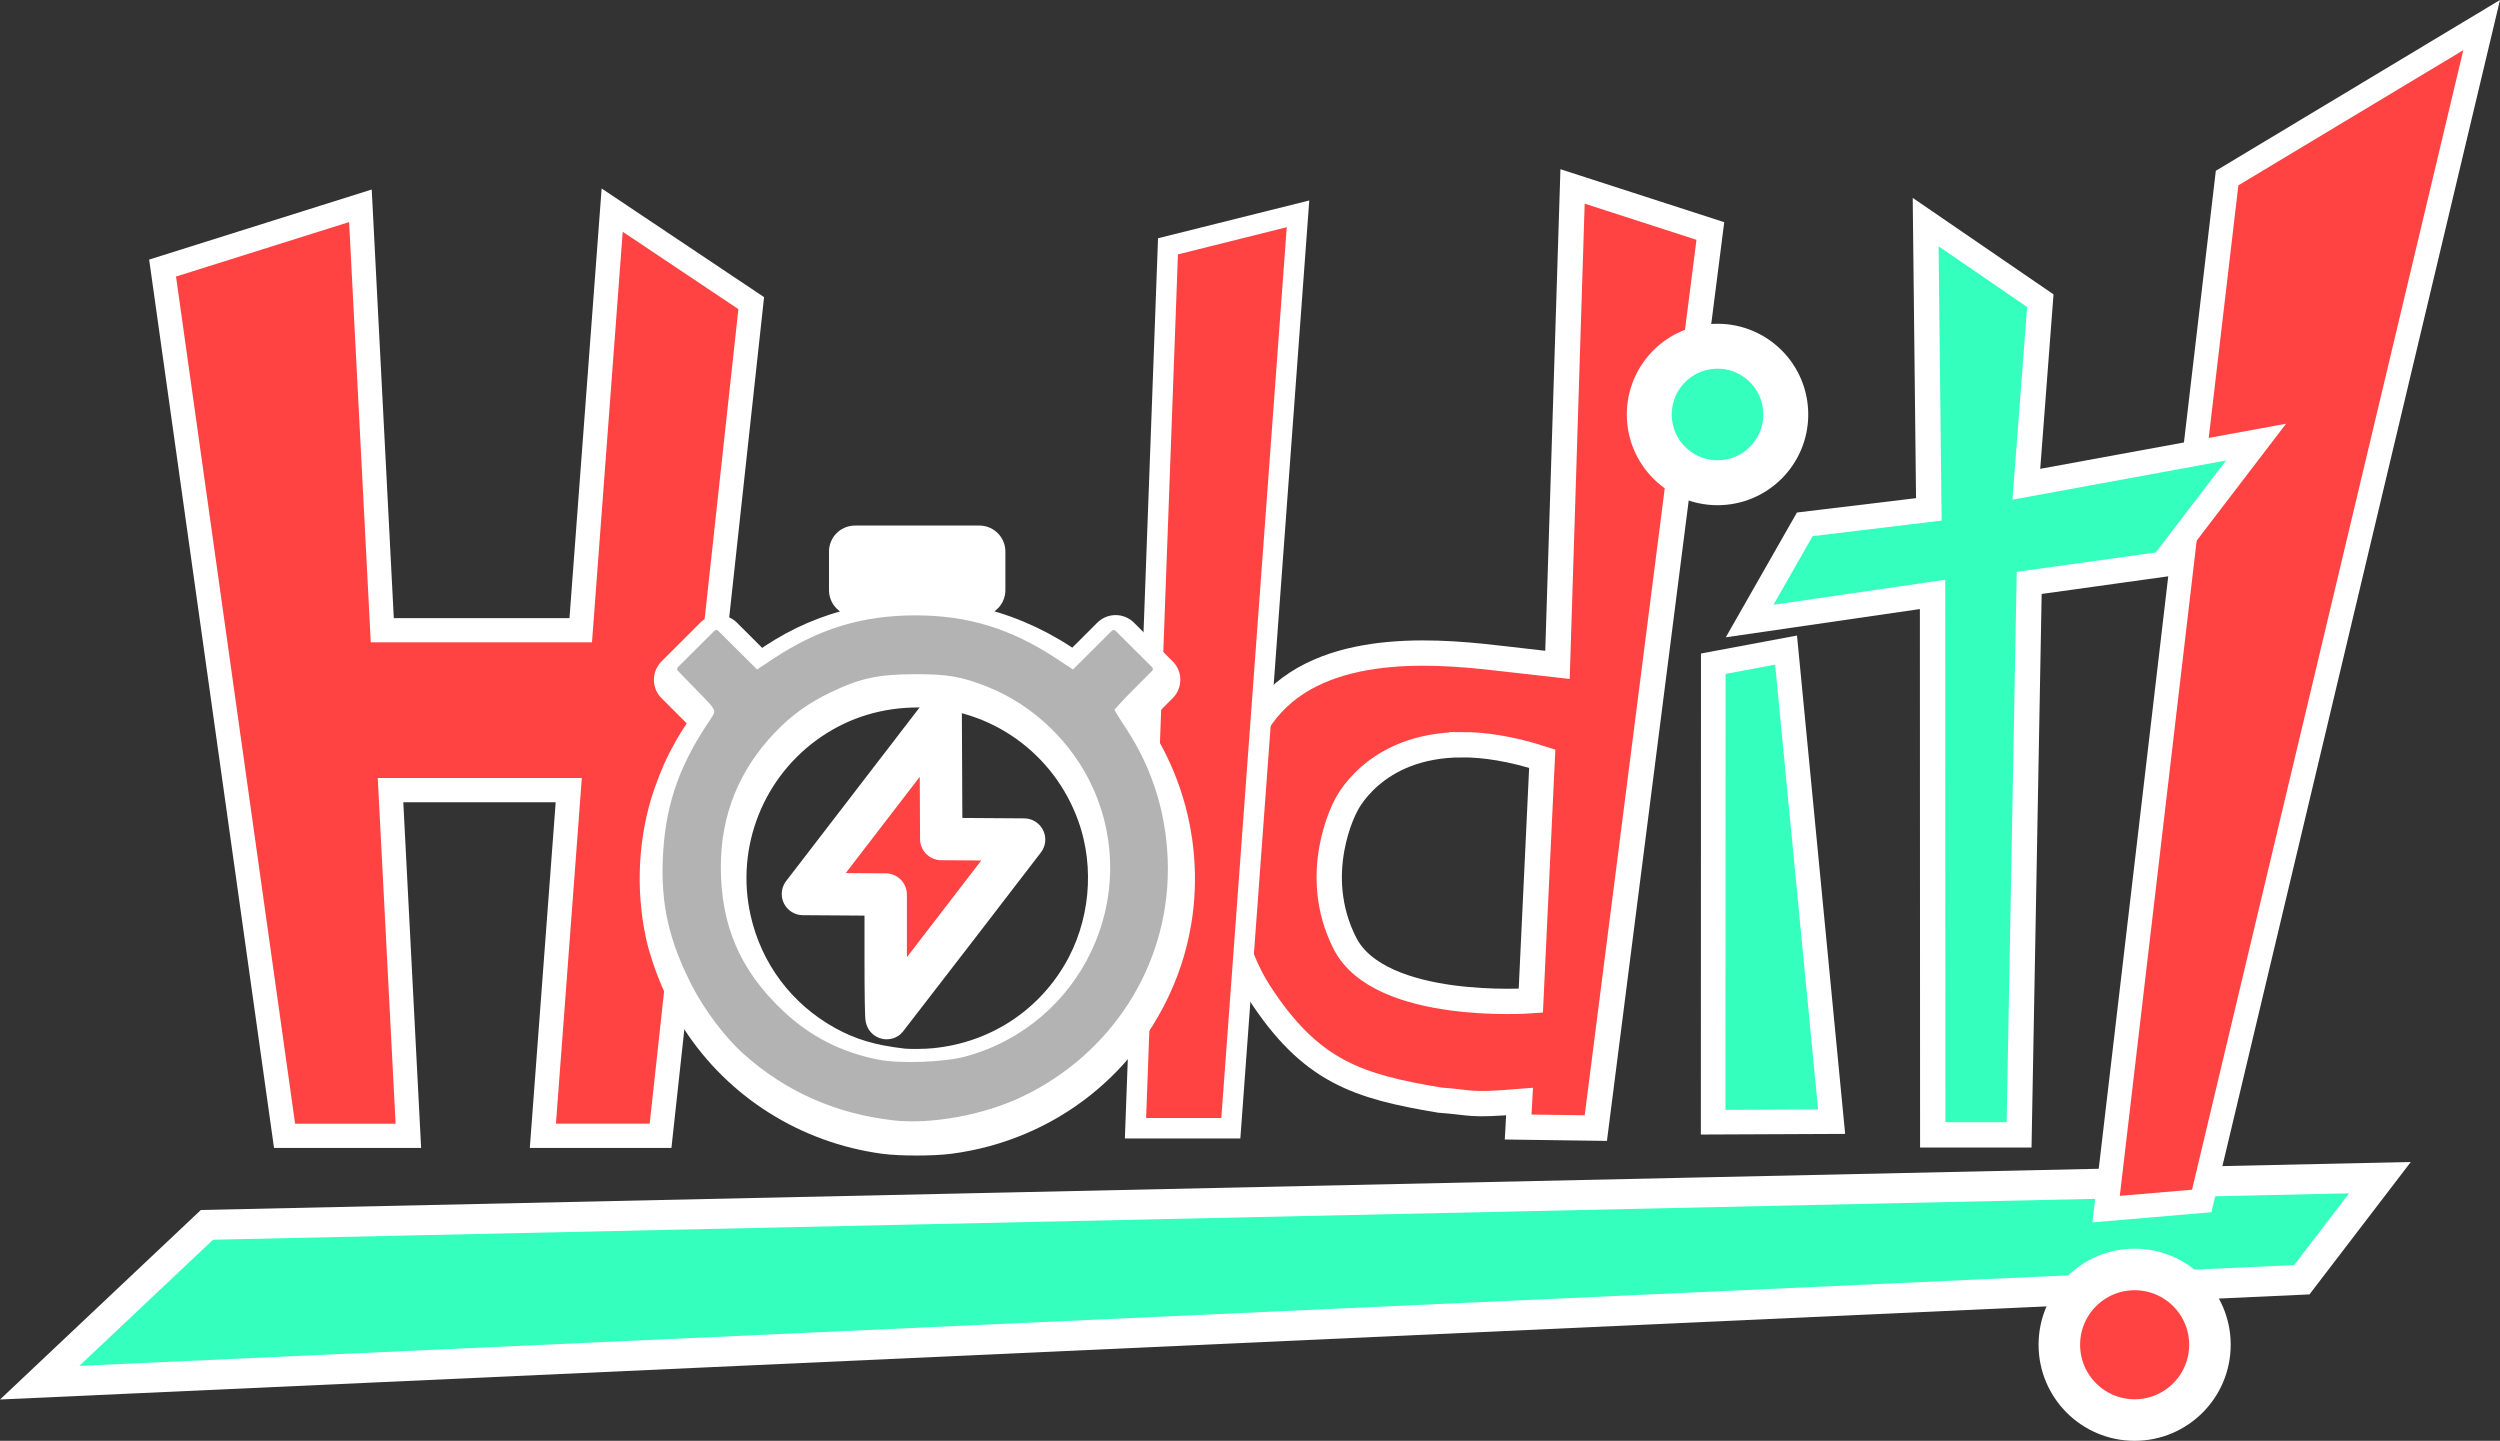 <?xml version="1.0" encoding="UTF-8" standalone="no"?>
<!-- Created with Inkscape (http://www.inkscape.org/) -->

<svg
   width="61.028mm"
   height="35.172mm"
   viewBox="0 0 61.028 35.172"
   version="1.1"
   id="svg5"
   inkscape:version="1.1.1 (3bf5ae0d25, 2021-09-20)"
   sodipodi:docname="holdlogowhite.svg"
   xmlns:inkscape="http://www.inkscape.org/namespaces/inkscape"
   xmlns:sodipodi="http://sodipodi.sourceforge.net/DTD/sodipodi-0.dtd"
   xmlns:xlink="http://www.w3.org/1999/xlink"
   xmlns="http://www.w3.org/2000/svg"
   xmlns:svg="http://www.w3.org/2000/svg">
  <rect x="0" y="0" width="61.028" height="35.172" fill="#333333" stroke="none"/>
  <sodipodi:namedview
     id="namedview7"
     pagecolor="#ffffff"
     bordercolor="#999999"
     borderopacity="1"
     inkscape:pageshadow="0"
     inkscape:pageopacity="0"
     inkscape:pagecheckerboard="0"
     inkscape:document-units="mm"
     showgrid="false"
     inkscape:zoom="2.5270777"
     inkscape:cx="94.971356"
     inkscape:cy="85.474221"
     inkscape:window-width="1951"
     inkscape:window-height="1228"
     inkscape:window-x="2434"
     inkscape:window-y="140"
     inkscape:window-maximized="0"
     inkscape:current-layer="g179600"
     inkscape:object-nodes="false"
     inkscape:snap-object-midpoints="false"
     fit-margin-top="0"
     fit-margin-left="0"
     fit-margin-right="0"
     fit-margin-bottom="0" />
  <defs
     id="defs2">
    <linearGradient
       id="linearGradient16056"
       inkscape:swatch="solid">
      <stop
         style="stop-color:#ff4242;stop-opacity:1;"
         offset="0"
         id="stop16054" />
    </linearGradient>
    <inkscape:path-effect
       effect="bspline"
       id="path-effect1369"
       is_visible="true"
       lpeversion="1"
       weight="33.333"
       steps="2"
       helper_size="0"
       apply_no_weight="true"
       apply_with_weight="true"
       only_selected="false" />
    <inkscape:path-effect
       effect="bspline"
       id="path-effect1365"
       is_visible="true"
       lpeversion="1"
       weight="33.333"
       steps="2"
       helper_size="0"
       apply_no_weight="true"
       apply_with_weight="true"
       only_selected="false" />
    <inkscape:path-effect
       effect="bspline"
       id="path-effect1361"
       is_visible="true"
       lpeversion="1"
       weight="33.333"
       steps="2"
       helper_size="0"
       apply_no_weight="true"
       apply_with_weight="true"
       only_selected="false" />
    <inkscape:path-effect
       effect="spiro"
       id="path-effect3349"
       is_visible="true"
       lpeversion="1" />
    <inkscape:path-effect
       effect="bspline"
       id="path-effect2898"
       is_visible="true"
       lpeversion="1"
       weight="33.333"
       steps="2"
       helper_size="0"
       apply_no_weight="true"
       apply_with_weight="true"
       only_selected="false" />
    <inkscape:path-effect
       effect="bspline"
       id="path-effect2173"
       is_visible="true"
       lpeversion="1"
       weight="33.333"
       steps="2"
       helper_size="0"
       apply_no_weight="true"
       apply_with_weight="true"
       only_selected="false" />
    <inkscape:path-effect
       effect="spiro"
       id="path-effect15808"
       is_visible="true"
       lpeversion="1" />
    <inkscape:path-effect
       effect="spiro"
       id="path-effect14469"
       is_visible="true"
       lpeversion="1" />
    <inkscape:path-effect
       effect="spiro"
       id="path-effect14440"
       is_visible="true"
       lpeversion="1" />
    <inkscape:path-effect
       effect="spiro"
       id="path-effect14411"
       is_visible="true"
       lpeversion="1" />
    <inkscape:path-effect
       effect="spiro"
       id="path-effect14382"
       is_visible="true"
       lpeversion="1" />
    <inkscape:path-effect
       effect="spiro"
       id="path-effect14353"
       is_visible="true"
       lpeversion="1" />
    <inkscape:path-effect
       effect="spiro"
       id="path-effect14324"
       is_visible="true"
       lpeversion="1" />
    <inkscape:path-effect
       effect="spiro"
       id="path-effect14295"
       is_visible="true"
       lpeversion="1" />
    <inkscape:path-effect
       effect="spiro"
       id="path-effect14187"
       is_visible="true"
       lpeversion="1" />
    <inkscape:path-effect
       effect="spiro"
       id="path-effect13830"
       is_visible="true"
       lpeversion="1" />
    <inkscape:path-effect
       effect="bspline"
       id="path-effect11157"
       is_visible="true"
       lpeversion="1"
       weight="33.333"
       steps="2"
       helper_size="0"
       apply_no_weight="true"
       apply_with_weight="true"
       only_selected="false" />
    <inkscape:path-effect
       effect="bspline"
       id="path-effect10189"
       is_visible="true"
       lpeversion="1"
       weight="33.333"
       steps="2"
       helper_size="0"
       apply_no_weight="true"
       apply_with_weight="true"
       only_selected="false" />
    <inkscape:path-effect
       effect="bspline"
       id="path-effect10072"
       is_visible="true"
       lpeversion="1"
       weight="33.333"
       steps="2"
       helper_size="0"
       apply_no_weight="true"
       apply_with_weight="true"
       only_selected="false" />
    <inkscape:path-effect
       effect="bspline"
       id="path-effect9875"
       is_visible="true"
       lpeversion="1"
       weight="33.333"
       steps="2"
       helper_size="0"
       apply_no_weight="true"
       apply_with_weight="true"
       only_selected="false" />
    <clipPath
       clipPathUnits="userSpaceOnUse"
       id="clipPath5420">
      <path
         id="path5422"
         style="fill:#ff0000;fill-opacity:1;fill-rule:nonzero;stroke:none;stroke-width:0.265"
         d="m 56.77,125.49 v 38.076 H 94.514 V 125.49 H 76.06 c 0.002,0.531 0.006,1.11 0,1.497 -0.029,1.856 -0.104,3.712 -0.165,5.568 -0.012,0.375 -0.029,0.749 -0.037,1.124 -0.003,0.119 -0.004,0.239 -0.005,0.358 0.031,0.087 -0.01,0.255 0.008,0.355 0.002,0.008 -0.008,-0.015 -0.008,-0.024 -5.29e-4,-0.11 -5.29e-4,-0.221 0,-0.331 -0.011,-0.032 -0.032,-0.052 -0.069,-0.055 -0.508,-0.038 -1.017,-0.025 -1.525,0.005 0.104,0.187 0.208,0.374 0.307,0.563 1.607,0.146 2.928,0.294 1.278,0.396 -0.344,0.021 -0.688,0.056 -1.032,0.093 0.197,0.409 0.374,0.827 0.562,1.24 0.093,0.253 0.188,0.505 0.279,0.76 0.197,0.554 0.373,1.114 0.565,1.67 -0.314,-0.292 -0.628,-0.583 -0.943,-0.875 -0.856,-0.794 -1.028,-0.48 -0.955,0.232 0.222,0.363 0.443,0.726 0.667,1.088 0.389,0.653 0.791,1.297 1.166,1.958 0.51,0.898 1.002,1.806 1.491,2.715 0.764,1.419 1.065,2.013 1.708,3.49 0.132,0.305 0.256,0.614 0.364,0.928 0.08,0.234 0.138,0.474 0.204,0.713 0.645,0.451 0.546,0.627 0.081,0.672 0.071,0.889 -0.083,1.563 -2,1.921 -0.657,0.123 -1.079,-0.787 -1.619,-1.181 -0.811,-0.592 -0.69,-0.824 -0.155,-0.891 -0.242,-0.684 -0.735,-1.746 -0.964,-2.214 -0.273,-0.56 -0.569,-1.109 -0.865,-1.657 -1.435,-2.668 -1.181,-2.189 -2.564,-4.512 -0.614,-0.997 -1.217,-2 -1.842,-2.991 -0.011,-0.018 -0.023,-0.035 -0.034,-0.052 -0.019,0.025 -0.038,0.051 -0.057,0.076 -0.043,-0.061 -0.08,-0.111 -0.118,-0.165 -0.012,0.016 -0.025,0.032 -0.037,0.049 -0.021,0.028 -0.054,-0.045 -0.081,-0.068 -0.058,-0.051 -0.116,-0.101 -0.173,-0.152 -0.286,-0.256 -0.57,-0.515 -0.87,-0.755 -0.319,-0.277 -0.876,-0.753 -1.174,-1.043 -0.308,-0.3 -0.614,-0.604 -0.904,-0.921 -0.193,-0.211 -0.366,-0.44 -0.544,-0.665 -0.904,-1.148 -0.807,-1.037 -1.588,-2.136 -0.33,-0.459 -0.658,-0.92 -0.991,-1.377 -0.319,-0.438 -1.186,-1.592 -1.457,-1.947 -0.684,-0.894 -0.387,-0.45 -1.149,-1.496 -0.06,-0.083 -0.111,-0.172 -0.166,-0.259 -0.4,-0.622 -0.591,-1.2 -0.627,-1.702 z m 23.232,24.138 c -0.015,-0.189 -0.039,-0.387 -0.06,-0.594 -0.007,-0.026 -0.014,-0.052 -0.021,-0.079 -0.052,-0.037 -0.102,-0.072 -0.164,-0.113 -0.51,-0.329 -0.942,-1.138 -1.531,-0.989 -1.856,0.471 -2.07,0.927 -1.966,1.618 0.907,-0.099 2.906,0.237 3.742,0.156 z M 69.106,125.49 c 0.033,0.038 0.065,0.078 0.098,0.118 0.011,-0.03 0.033,-0.085 0.046,-0.118 z" />
    </clipPath>
    <clipPath
       clipPathUnits="userSpaceOnUse"
       id="clipPath11029">
      <path
         id="path11031"
         style="fill:#ff0000;fill-opacity:1;fill-rule:nonzero;stroke:none;stroke-width:0.265"
         d="m 55.784,125.228 v 40.349 H 96.133 V 125.228 H 76.376 c 0.158,0.916 0.32,1.831 0.414,2.757 0.023,0.222 0.033,0.446 0.05,0.669 -0.006,0.477 0.012,0.828 0.011,1.322 0.003,0.155 -0.004,0.309 -0.011,0.463 -0.097,1.993 -0.858,1.616 -1.769,0.698 -0.008,0.016 -0.017,0.031 -0.025,0.047 v 5.3e-4 c -0.05,0.695 -0.597,0.822 -0.826,0.439 -0.084,0.046 -0.17,0.085 -0.257,0.119 -0.061,0.044 -0.134,0.068 -0.212,0.068 -0.572,0.153 -1.178,0.051 -1.703,-0.31 -0.014,0.037 -0.027,0.077 -0.041,0.113 -0.017,0.076 -0.043,0.141 -0.078,0.197 -0.106,0.257 -0.217,0.481 -0.331,0.662 0.664,0.389 0.683,0.655 -0.717,0.648 -0.75,-0.004 -1.505,0.049 -2.256,0.059 -0.248,0.392 -0.69,0.824 -1.413,1.333 -0.502,0.354 -1.178,0.241 -1.822,0.017 -0.314,0.406 -0.711,0.353 -1.268,-0.593 -0.278,-0.215 -0.531,-0.523 -0.531,-0.786 -0.203,-0.32 -0.397,-0.65 -0.443,-0.731 -0.147,-0.259 -0.295,-0.518 -0.432,-0.782 -0.109,-0.09 -0.216,-0.18 -0.322,-0.271 -1.508,-1.293 -1.183,-0.96 -2.037,-1.993 -1.366,-1.653 -1.474,-3.192 -0.899,-4.147 z m 7.807,7.923 c 0.165,0.26 0.336,0.515 0.439,0.624 -0.009,-0.016 -0.018,-0.031 -0.027,-0.048 -0.136,-0.252 -0.271,-0.489 -0.384,-0.719 -0.019,0.045 -0.028,0.093 -0.028,0.143 z m 0.439,0.624 c 0.031,0.056 0.062,0.111 0.091,0.162 0.088,0.069 0.179,0.128 0.265,0.173 -0.123,-0.107 -0.244,-0.216 -0.357,-0.335 z m 1.36,0.754 c 0.143,-0.184 0.268,-0.463 0.383,-0.795 -0.3,0.194 -0.596,0.391 -0.877,0.603 0.16,0.068 0.326,0.134 0.494,0.193 z m 0.383,-0.795 c 0.098,-0.064 0.197,-0.127 0.296,-0.19 -0.064,-0.027 -0.131,-0.06 -0.204,-0.098 -0.03,0.099 -0.061,0.196 -0.092,0.288 z m 3.588,-2.496 c -0.019,0.065 -0.039,0.13 -0.064,0.198 0.075,0.031 0.146,0.061 0.221,0.091 -0.046,-0.101 -0.098,-0.197 -0.158,-0.289 z m 0.675,0.502 v 5.3e-4 c 0.012,0.005 0.022,0.01 0.034,0.015 -0.002,-0.004 -0.003,-0.006 -0.005,-0.01 -0.009,-0.001 -0.02,-0.003 -0.029,-0.005 z m -3.777,0.233 c -0.127,0.503 -0.254,1.015 -0.392,1.466 0.09,0.02 0.18,0.041 0.27,0.062 0.242,-0.154 0.484,-0.309 0.721,-0.468 -0.135,-0.118 -0.196,-0.365 -0.303,-0.522 -0.063,-0.093 -0.109,-0.196 -0.163,-0.295 -0.087,-0.158 -0.098,-0.182 -0.132,-0.243 z" />
    </clipPath>
    <clipPath
       clipPathUnits="userSpaceOnUse"
       id="clipPath11039">
      <path
         id="path11041"
         style="fill:#ff0000;fill-opacity:1;fill-rule:nonzero;stroke:none;stroke-width:0.265"
         d="m 72.576,128.699 -0.775,5.3e-4 v 0.535 c 0.015,-0.013 0.033,-0.029 0.044,-0.039 0.074,-0.061 0.154,-0.114 0.233,-0.169 0.329,-0.23 0.246,-0.177 0.496,-0.322 5.29e-4,-0.002 0.001,-0.004 0.002,-0.006 z m 2.662,5.3e-4 c 8e-6,7.9e-4 -8e-6,0.002 0,0.003 -2.62e-4,0.004 -1.75e-4,0.008 -5.29e-4,0.012 0.011,0.074 0.006,0.158 0.005,0.231 -0.001,0.028 -0.003,0.056 -0.006,0.084 -1e-5,0.005 3e-6,0.009 0,0.014 -1.8e-5,0.011 5.29e-4,0.023 0,0.035 -0.002,0.031 -0.004,0.062 -0.006,0.093 -0.002,0.018 -0.004,0.037 -0.007,0.055 -0.009,0.061 -0.014,0.092 -0.023,0.149 -0.002,0.012 -0.004,0.025 -0.006,0.037 2.65e-4,0.027 2.65e-4,0.054 -5.29e-4,0.081 -0.001,0.029 -0.012,0.092 -0.016,0.119 -0.002,0.013 -0.006,0.026 -0.007,0.039 0.001,-0.004 0.004,-0.018 0.006,-0.024 2.65e-4,-0.002 0.001,-0.005 0.001,-0.004 -0.002,0.071 -0.007,0.142 -0.014,0.213 1.22e-4,0.017 9.8e-5,0.026 5.29e-4,0.068 2.25e-4,0.029 0.002,0.058 -5.29e-4,0.086 -0.004,0.057 -0.011,0.113 -0.019,0.17 -0.016,0.079 -0.019,0.091 -0.022,0.109 2.64e-4,0.009 7.94e-4,0.018 0.001,0.027 7.94e-4,0.029 0.001,0.057 0.002,0.086 0.002,0.041 0.001,0.082 -0.002,0.123 0.002,0.052 0.003,0.105 0.003,0.157 -1.56e-4,0.003 -1.59e-4,0.003 -5.29e-4,0.006 0.002,-2.1e-4 7.93e-4,0.003 -5.3e-4,0.008 -7.93e-4,0.017 -0.001,0.033 -0.003,0.043 h 4.005 v -2.019 z m -0.044,0.665 c -1.48e-4,0.012 1.32e-4,0.025 5.29e-4,0.037 2.51e-4,-0.002 1.54e-4,-0.004 5.29e-4,-0.006 -2.62e-4,-0.01 -7.93e-4,-0.041 -0.001,-0.031 z" />
    </clipPath>
    <clipPath
       clipPathUnits="userSpaceOnUse"
       id="clipPath11039-1">
      <path
         id="path11041-0"
         style="fill:#ff0000;fill-opacity:1;fill-rule:nonzero;stroke:none;stroke-width:0.265"
         d="m 72.576,128.699 -0.775,5.3e-4 v 0.535 c 0.015,-0.013 0.033,-0.029 0.044,-0.039 0.074,-0.061 0.154,-0.114 0.233,-0.169 0.329,-0.23 0.246,-0.177 0.496,-0.322 5.29e-4,-0.002 0.001,-0.004 0.002,-0.006 z m 2.662,5.3e-4 c 8e-6,7.9e-4 -8e-6,0.002 0,0.003 -2.62e-4,0.004 -1.75e-4,0.008 -5.29e-4,0.012 0.011,0.074 0.006,0.158 0.005,0.231 -0.001,0.028 -0.003,0.056 -0.006,0.084 -1e-5,0.005 3e-6,0.009 0,0.014 -1.8e-5,0.011 5.29e-4,0.023 0,0.035 -0.002,0.031 -0.004,0.062 -0.006,0.093 -0.002,0.018 -0.004,0.037 -0.007,0.055 -0.009,0.061 -0.014,0.092 -0.023,0.149 -0.002,0.012 -0.004,0.025 -0.006,0.037 2.65e-4,0.027 2.65e-4,0.054 -5.29e-4,0.081 -0.001,0.029 -0.012,0.092 -0.016,0.119 -0.002,0.013 -0.006,0.026 -0.007,0.039 0.001,-0.004 0.004,-0.018 0.006,-0.024 2.65e-4,-0.002 0.001,-0.005 0.001,-0.004 -0.002,0.071 -0.007,0.142 -0.014,0.213 1.22e-4,0.017 9.8e-5,0.026 5.29e-4,0.068 2.25e-4,0.029 0.002,0.058 -5.29e-4,0.086 -0.004,0.057 -0.011,0.113 -0.019,0.17 -0.016,0.079 -0.019,0.091 -0.022,0.109 2.64e-4,0.009 7.94e-4,0.018 0.001,0.027 7.94e-4,0.029 0.001,0.057 0.002,0.086 0.002,0.041 0.001,0.082 -0.002,0.123 0.002,0.052 0.003,0.105 0.003,0.157 -1.56e-4,0.003 -1.59e-4,0.003 -5.29e-4,0.006 0.002,-2.1e-4 7.93e-4,0.003 -5.3e-4,0.008 -7.93e-4,0.017 -0.001,0.033 -0.003,0.043 h 4.005 v -2.019 z m -0.044,0.665 c -1.48e-4,0.012 1.32e-4,0.025 5.29e-4,0.037 2.51e-4,-0.002 1.54e-4,-0.004 5.29e-4,-0.006 -2.62e-4,-0.01 -7.93e-4,-0.041 -0.001,-0.031 z" />
    </clipPath>
    <clipPath
       clipPathUnits="userSpaceOnUse"
       id="clipPath15678">
      <path
         id="path15680"
         style="fill:#ff0000;fill-opacity:1;fill-rule:nonzero;stroke:none;stroke-width:0.265"
         d="m 55.729,125.309 v 40.118 H 96.318 V 125.309 H 75.649 c -0.018,1.03 -0.329,2.029 -0.52,3.037 0.006,0.029 0.006,0.031 0.014,0.066 0.399,1.696 -1.2,0.069 -2.102,-0.416 -0.085,-0.006 -0.171,-0.013 -0.255,-0.022 -0.096,-0.01 -0.178,-0.016 -0.248,-0.019 -0.017,0.098 -0.032,0.178 -0.042,0.251 0.99,0.497 4.214,1.538 2.356,1.376 -0.737,-0.064 -1.497,0.005 -2.21,-0.193 -0.156,-0.043 -0.116,-0.303 -0.15,-0.461 -0.023,-0.106 -0.024,-0.216 -0.023,-0.325 5.29e-4,-0.086 0.003,-0.154 0.008,-0.215 -0.012,-0.07 -0.024,-0.141 -0.037,-0.211 -0.01,-0.005 -0.02,-0.011 -0.029,-0.015 0.002,0.047 0.004,0.092 0.013,0.141 -0.01,-0.035 -0.019,-0.07 -0.029,-0.104 -0.001,-0.015 -0.002,-0.031 -0.003,-0.046 -0.192,-0.108 -0.235,-0.18 -0.039,-0.194 -0.022,-0.053 -0.044,-0.106 -0.063,-0.16 -0.021,-0.061 -0.069,-0.125 -0.052,-0.188 0.005,-0.02 0.011,-0.041 0.017,-0.061 -0.128,-0.239 -0.226,-0.495 -0.261,-0.765 -0.006,-0.052 -0.019,-0.105 -0.019,-0.158 2.9e-5,-0.008 0.02,0.025 0.019,0.017 -0.044,-0.268 -0.084,-0.329 -0.196,-0.603 -0.187,-0.459 -0.076,-0.267 -0.384,-0.643 v -5.3e-4 c -0.023,-0.029 -0.045,-0.057 -0.067,-0.086 z m 16.768,2.897 c -0.012,-0.006 -0.021,-0.011 -0.032,-0.017 0.008,0.015 0.017,0.031 0.024,0.046 0.005,0.011 -0.009,-0.012 -0.024,-0.039 0.002,0.043 0.009,0.095 0.016,0.148 0.004,-0.048 0.009,-0.094 0.015,-0.14 z m -0.032,-0.009 c -9e-5,-0.003 6.7e-5,-0.005 0,-0.008 -7.6e-5,-4e-5 7.4e-5,-5.3e-4 0,-5.3e-4 -0.002,-0.001 -0.004,-0.002 -0.006,-0.003 0.002,0.004 0.003,0.006 0.006,0.011 z m 0.074,-0.242 c 0.003,-0.015 0.004,-0.025 0.007,-0.041 1.64e-4,-8e-4 2.65e-4,-0.002 5.3e-4,-0.003 -0.013,0.011 -0.024,0.027 -0.035,0.043 0.01,2.6e-4 0.016,0 0.027,5.3e-4 z m 0.167,-1.806 c -0.032,0.005 -0.15,0.157 -0.198,0.216 -0.302,0.373 -0.19,0.498 -0.248,1.096 0.004,0.008 0.008,0.015 0.012,0.023 0.132,-0.442 0.342,-0.862 0.44,-1.313 0.004,-0.017 5.29e-4,-0.024 -0.007,-0.022 z m -0.345,1.584 c -0.001,0.026 -5.29e-4,0.073 0.003,0.096 0.004,0.022 0.008,0.044 0.012,0.066 -0.003,-0.051 -0.007,-0.103 -0.011,-0.154 -0.001,-0.002 -0.003,-0.005 -0.005,-0.007 z m 0.063,0.569 c 0.013,0.045 0.026,0.091 0.037,0.136 0.009,0.035 -0.024,-0.07 -0.032,-0.105 -0.002,-0.011 -0.004,-0.021 -0.006,-0.031 z" />
    </clipPath>
    <clipPath
       clipPathUnits="userSpaceOnUse"
       id="clipPath15688">
      <path
         id="path15690"
         style="fill:#ff0000;fill-opacity:1;fill-rule:nonzero;stroke:none;stroke-width:0.265"
         d="m 75.538,126.394 c -0.039,0.224 -0.084,0.447 -0.133,0.67 v 0.124 h 0.794 v -0.794 z" />
    </clipPath>
    <clipPath
       clipPathUnits="userSpaceOnUse"
       id="clipPath15698">
      <path
         id="path15700"
         style="fill:#ff0000;fill-opacity:1;fill-rule:nonzero;stroke:none;stroke-width:0.265"
         d="m 75.644,126.948 v 1.754 h 0.265 v -1.754 z" />
    </clipPath>
    <clipPath
       clipPathUnits="userSpaceOnUse"
       id="clipPath11039-8">
      <path
         id="path11041-8"
         style="fill:#ff0000;fill-opacity:1;fill-rule:nonzero;stroke:none;stroke-width:0.265"
         d="m 72.576,128.699 -0.775,5.3e-4 v 0.535 c 0.015,-0.013 0.033,-0.029 0.044,-0.039 0.074,-0.061 0.154,-0.114 0.233,-0.169 0.329,-0.23 0.246,-0.177 0.496,-0.322 5.29e-4,-0.002 0.001,-0.004 0.002,-0.006 z m 2.662,5.3e-4 c 8e-6,7.9e-4 -8e-6,0.002 0,0.003 -2.62e-4,0.004 -1.75e-4,0.008 -5.29e-4,0.012 0.011,0.074 0.006,0.158 0.005,0.231 -0.001,0.028 -0.003,0.056 -0.006,0.084 -1e-5,0.005 3e-6,0.009 0,0.014 -1.8e-5,0.011 5.29e-4,0.023 0,0.035 -0.002,0.031 -0.004,0.062 -0.006,0.093 -0.002,0.018 -0.004,0.037 -0.007,0.055 -0.009,0.061 -0.014,0.092 -0.023,0.149 -0.002,0.012 -0.004,0.025 -0.006,0.037 2.65e-4,0.027 2.65e-4,0.054 -5.29e-4,0.081 -0.001,0.029 -0.012,0.092 -0.016,0.119 -0.002,0.013 -0.006,0.026 -0.007,0.039 0.001,-0.004 0.004,-0.018 0.006,-0.024 2.65e-4,-0.002 0.001,-0.005 0.001,-0.004 -0.002,0.071 -0.007,0.142 -0.014,0.213 1.22e-4,0.017 9.8e-5,0.026 5.29e-4,0.068 2.25e-4,0.029 0.002,0.058 -5.29e-4,0.086 -0.004,0.057 -0.011,0.113 -0.019,0.17 -0.016,0.079 -0.019,0.091 -0.022,0.109 2.64e-4,0.009 7.94e-4,0.018 0.001,0.027 7.94e-4,0.029 0.001,0.057 0.002,0.086 0.002,0.041 0.001,0.082 -0.002,0.123 0.002,0.052 0.003,0.105 0.003,0.157 -1.56e-4,0.003 -1.59e-4,0.003 -5.29e-4,0.006 0.002,-2.1e-4 7.93e-4,0.003 -5.3e-4,0.008 -7.93e-4,0.017 -0.001,0.033 -0.003,0.043 h 4.005 v -2.019 z m -0.044,0.665 c -1.48e-4,0.012 1.32e-4,0.025 5.29e-4,0.037 2.51e-4,-0.002 1.54e-4,-0.004 5.29e-4,-0.006 -2.62e-4,-0.01 -7.93e-4,-0.041 -0.001,-0.031 z" />
    </clipPath>
    <clipPath
       clipPathUnits="userSpaceOnUse"
       id="clipPath11039-1-3">
      <path
         id="path11041-0-5"
         style="fill:#ff0000;fill-opacity:1;fill-rule:nonzero;stroke:none;stroke-width:0.265"
         d="m 72.576,128.699 -0.775,5.3e-4 v 0.535 c 0.015,-0.013 0.033,-0.029 0.044,-0.039 0.074,-0.061 0.154,-0.114 0.233,-0.169 0.329,-0.23 0.246,-0.177 0.496,-0.322 5.29e-4,-0.002 0.001,-0.004 0.002,-0.006 z m 2.662,5.3e-4 c 8e-6,7.9e-4 -8e-6,0.002 0,0.003 -2.62e-4,0.004 -1.75e-4,0.008 -5.29e-4,0.012 0.011,0.074 0.006,0.158 0.005,0.231 -0.001,0.028 -0.003,0.056 -0.006,0.084 -1e-5,0.005 3e-6,0.009 0,0.014 -1.8e-5,0.011 5.29e-4,0.023 0,0.035 -0.002,0.031 -0.004,0.062 -0.006,0.093 -0.002,0.018 -0.004,0.037 -0.007,0.055 -0.009,0.061 -0.014,0.092 -0.023,0.149 -0.002,0.012 -0.004,0.025 -0.006,0.037 2.65e-4,0.027 2.65e-4,0.054 -5.29e-4,0.081 -0.001,0.029 -0.012,0.092 -0.016,0.119 -0.002,0.013 -0.006,0.026 -0.007,0.039 0.001,-0.004 0.004,-0.018 0.006,-0.024 2.65e-4,-0.002 0.001,-0.005 0.001,-0.004 -0.002,0.071 -0.007,0.142 -0.014,0.213 1.22e-4,0.017 9.8e-5,0.026 5.29e-4,0.068 2.25e-4,0.029 0.002,0.058 -5.29e-4,0.086 -0.004,0.057 -0.011,0.113 -0.019,0.17 -0.016,0.079 -0.019,0.091 -0.022,0.109 2.64e-4,0.009 7.94e-4,0.018 0.001,0.027 7.94e-4,0.029 0.001,0.057 0.002,0.086 0.002,0.041 0.001,0.082 -0.002,0.123 0.002,0.052 0.003,0.105 0.003,0.157 -1.56e-4,0.003 -1.59e-4,0.003 -5.29e-4,0.006 0.002,-2.1e-4 7.93e-4,0.003 -5.3e-4,0.008 -7.93e-4,0.017 -0.001,0.033 -0.003,0.043 h 4.005 v -2.019 z m -0.044,0.665 c -1.48e-4,0.012 1.32e-4,0.025 5.29e-4,0.037 2.51e-4,-0.002 1.54e-4,-0.004 5.29e-4,-0.006 -2.62e-4,-0.01 -7.93e-4,-0.041 -0.001,-0.031 z" />
    </clipPath>
    <linearGradient
       inkscape:collect="always"
       xlink:href="#linearGradient16056"
       id="linearGradient16046"
       x1="142.02"
       y1="658.664"
       x2="198.666"
       y2="658.664"
       gradientUnits="userSpaceOnUse" />
    <linearGradient
       inkscape:collect="always"
       xlink:href="#linearGradient16056"
       id="linearGradient16048"
       x1="187.201"
       y1="674.55"
       x2="238.363"
       y2="674.55"
       gradientUnits="userSpaceOnUse" />
    <linearGradient
       inkscape:collect="always"
       xlink:href="#linearGradient16056"
       id="linearGradient16050"
       x1="61.453"
       y1="174.576"
       x2="65.954"
       y2="174.576"
       gradientUnits="userSpaceOnUse" />
    <linearGradient
       inkscape:collect="always"
       xlink:href="#linearGradient16056"
       id="linearGradient16058"
       gradientUnits="userSpaceOnUse"
       x1="63.554"
       y1="174.224"
       x2="76.085"
       y2="174.224" />
  </defs>
  <g
     inkscape:groupmode="layer"
     id="layer2"
     inkscape:label="text"
     style="display:none"
     transform="translate(-33.994,-158.234)"
     sodipodi:insensitive="true">
    <rect
       style="fill:#000000;fill-opacity:1;stroke:#000000;stroke-width:0.148;stroke-linejoin:round;stroke-miterlimit:4;stroke-dasharray:none;stroke-opacity:1;paint-order:stroke markers fill"
       id="rect6574"
       width="69.814"
       height="43.532"
       x="29.848"
       y="155.643" />
  </g>
  <g
     inkscape:groupmode="layer"
     id="layer5"
     inkscape:label="timerbg"
     sodipodi:insensitive="true"
     style="display:none">
    <circle
       style="fill:#ffffff;fill-opacity:1;stroke:none;stroke-width:0.148;stroke-linejoin:round;stroke-miterlimit:4;stroke-dasharray:none;stroke-opacity:1;paint-order:stroke markers fill"
       id="path6601"
       cx="22.469"
       cy="20.914"
       r="5.145" />
  </g>
  <g
     inkscape:groupmode="layer"
     id="layer17"
     inkscape:label="timer 3"
     transform="translate(-33.994,-158.234)"
     style="display:inline"
     sodipodi:insensitive="true">
    <g
       id="g179600">
      <path
         id="rect7411"
         style="display:inline;fill:#35ffbd;fill-opacity:1;stroke:#ffffff;stroke-width:0.732;stroke-opacity:1;paint-order:stroke markers fill"
         d="m 39.046,188.134 53.045,-1.152 -1.907,2.492 -55.221,2.513 z"
         sodipodi:nodetypes="ccccc" />
      <path
         style="display:inline;fill:#ff4242;fill-opacity:1;stroke:#ffffff;stroke-width:0.588;stroke-linecap:butt;stroke-linejoin:miter;stroke-miterlimit:4;stroke-dasharray:none;stroke-opacity:1"
         d="m 88.36,162.581 6.214,-3.735 -6.833,28.705 -2.334,0.199 z"
         id="path14212"
         sodipodi:nodetypes="ccccc" />
      <path
         id="path1514"
         style="display:inline;fill:url(#linearGradient16046);fill-opacity:1;stroke:#ffffff;stroke-width:2.234;stroke-linecap:butt;stroke-linejoin:miter;stroke-miterlimit:4;stroke-dasharray:none;stroke-opacity:1"
         d="m 161.48,616.066 -18.223,5.736 11.236,79.938 h 11.404 l -1.643,-31.846 h 16.418 l -2.383,31.842 h 10.84 l 8.352,-76.703 -12.809,-8.568 -2.896,38.699 h -18.281 z"
         transform="matrix(0.265,0,0,0.265,6.4583334e-7,-1.0416666e-6)" />
      <path
         id="path2171"
         style="display:inline;fill:url(#linearGradient16058);fill-opacity:1;stroke:#ffffff;stroke-width:0.618;stroke-linecap:butt;stroke-linejoin:miter;stroke-miterlimit:4;stroke-dasharray:none;stroke-opacity:1"
         d="m 72.382,162.785 -0.368,11.681 c -0.172,-0.018 -0.511,-0.058 -1.268,-0.146 -1.412,-0.164 -4.235,-0.492 -5.7,1.097 -1.464,1.589 -1.57,5.094 -0.314,7.038 1.256,1.943 2.407,2.299 4.405,2.634 0.829,0.06 0.679,0.14 1.951,0.035 l -0.034,0.622 1.896,0.026 2.796,-21.899 z m -2.703,13.628 c 0.553,-5.3e-4 1.202,0.097 1.963,0.342 l -0.279,5.908 c 0,0 -3.687,0.272 -4.538,-1.402 -0.87,-1.71 0.015,-3.34 0.015,-3.34 0,0 0.671,-1.505 2.839,-1.507 z"
         sodipodi:nodetypes="ccccsccccccsccccss" />
      <path
         style="display:inline;fill:url(#linearGradient16050);fill-opacity:1;stroke:#ffffff;stroke-width:0.5;stroke-linecap:butt;stroke-linejoin:miter;stroke-miterlimit:4;stroke-dasharray:none;stroke-opacity:1"
         d="m 62.506,164.247 3.174,-0.793 -1.64,22.321 h -2.327 z"
         id="path1922" />
      <path
         style="display:inline;fill:#35ffbd;fill-opacity:1;stroke:#ffffff;stroke-width:0.6;stroke-linecap:butt;stroke-linejoin:miter;stroke-miterlimit:4;stroke-dasharray:none;stroke-opacity:1"
         d="m 75.814,185.628 0.003,-11.192 1.777,-0.333 1.112,11.512 z"
         id="path9616"
         sodipodi:nodetypes="ccccc" />
      <circle
         style="display:inline;fill:#35ffbd;fill-opacity:1;stroke:#ffffff;stroke-width:1.097;stroke-miterlimit:4;stroke-dasharray:none;stroke-opacity:1;paint-order:stroke markers fill"
         id="path9753"
         cx="75.921"
         cy="168.352"
         r="1.666" />
      <path
         id="path13164"
         style="display:inline;fill:#35ffbd;fill-opacity:1;stroke:#ffffff;stroke-width:2.334;stroke-linecap:butt;stroke-linejoin:miter;stroke-miterlimit:4;stroke-dasharray:none;stroke-opacity:1"
         d="m 305.666,617.568 0.293,26.463 -11.428,1.379 -5.077,8.907 16.847,-2.452 0.018,49.787 h 7.954 l 0.93,-50.848 12.296,-1.712 8.604,-11.257 -21.161,3.883 1.288,-16.91 z"
         transform="matrix(0.265,0,0,0.265,6.4583334e-7,-1.0416666e-6)"
         sodipodi:nodetypes="ccccccccccccc" />
      <circle
         style="display:inline;fill:#ff4242;fill-opacity:1;stroke:#ffffff;stroke-width:1.014;stroke-miterlimit:4;stroke-dasharray:none;stroke-opacity:1;paint-order:stroke markers fill"
         id="path15007"
         cx="86.103"
         cy="191.061"
         r="1.838" />
      <path
         id="path86270"
         style="fill:url(#linearGradient16048);fill-opacity:1;stroke:#ffffff;stroke-width:4.79;stroke-linejoin:round;stroke-miterlimit:4;stroke-dasharray:none;stroke-opacity:1;paint-order:stroke markers fill"
         d="m 207.039,647.918 v 1.775 1.777 h 5.729 5.73 v -1.777 -1.775 h -5.73 z m 5.367,6.896 c -2.025,0.031 -4.039,0.324 -5.975,0.883 -2.695,0.777 -4.893,1.845 -7.219,3.504 l -0.992,0.707 -1.873,-1.871 -1.873,-1.871 -1.781,1.781 -1.783,1.783 1.877,1.877 c 1.751,1.754 1.866,1.891 1.732,2.076 -1.011,1.403 -1.363,1.932 -1.881,2.834 -0.726,1.265 -1.298,2.54 -1.826,4.072 -1.324,3.84 -1.574,8.293 -0.693,12.396 0.509,2.37 1.841,5.544 3.205,7.639 3.701,5.682 9.721,9.469 16.523,10.393 1.401,0.191 4.297,0.191 5.748,0.002 8.721,-1.136 15.951,-6.87 18.963,-15.041 2.67,-7.243 1.481,-15.521 -3.119,-21.742 l -0.564,-0.764 1.869,-1.871 1.869,-1.871 -1.783,-1.783 -1.781,-1.781 -1.871,1.869 -1.871,1.869 -0.742,-0.549 c -2.376,-1.754 -5.268,-3.122 -8.117,-3.84 -1.979,-0.499 -4.016,-0.732 -6.041,-0.701 z m 0.457,5.07 c 7.654,0.007 14.453,4.845 17.025,12.111 1.753,4.951 1.205,10.65 -1.461,15.18 -2.958,5.027 -8.047,8.276 -13.893,8.869 v 0.002 c -0.976,0.098 -2.499,0.116 -3.18,0.039 -3,-0.342 -5.132,-0.977 -7.301,-2.178 -4.609,-2.552 -7.82,-6.834 -8.969,-11.957 -1.632,-7.277 1.379,-14.829 7.578,-19.004 3.009,-2.026 6.474,-3.066 10.199,-3.062 z"
         transform="scale(0.265)" />
      <path
         style="fill:#ff4242;fill-opacity:1;stroke:#ffffff;stroke-width:1.035;stroke-linejoin:round;stroke-miterlimit:4;stroke-dasharray:none;stroke-opacity:1;paint-order:stroke markers fill"
         d="m 55.615,181.591 v -1.52 l -1.01,-0.007 -1.01,-0.007 1.681,-2.187 1.681,-2.187 0.007,1.516 0.007,1.516 1.011,0.007 1.011,0.007 -1.665,2.166 c -0.916,1.192 -1.676,2.178 -1.689,2.192 -0.014,0.015 -0.024,-0.606 -0.024,-1.495 z"
         id="path86884" />
      <path
         style="fill:#b3b3b3;fill-opacity:1;stroke:#b3b3b3;stroke-width:0.488;stroke-linejoin:round;stroke-miterlimit:4;stroke-dasharray:none;stroke-opacity:1;paint-order:stroke markers fill"
         d="m 82.309,102.957 c -5.268,-0.595 -9.87,-2.643 -13.704,-6.099 -1.667,-1.503 -3.54,-4 -4.681,-6.239 -2.049,-4.024 -2.797,-7.294 -2.624,-11.476 0.191,-4.617 1.34,-8.157 3.933,-12.122 1.165,-1.781 1.286,-1.376 -1.168,-3.908 l -1.442,-1.488 1.682,-1.673 1.682,-1.673 1.86,1.852 1.86,1.852 1.652,-1.092 c 4.18,-2.763 8.143,-3.968 13.029,-3.961 4.746,0.007 8.686,1.224 12.831,3.962 l 1.652,1.092 1.86,-1.852 1.86,-1.852 1.682,1.674 1.682,1.674 -1.781,1.788 c -0.98,0.984 -1.781,1.862 -1.781,1.952 0,0.09 0.49,0.899 1.088,1.799 2.538,3.815 3.856,8.218 3.857,12.893 0.004,8.869 -5.151,16.89 -13.349,20.774 -3.477,1.647 -8.242,2.515 -11.679,2.127 z m 6.702,-5.403 C 99.869,94.593 105.515,82.659 100.886,72.454 98.972,68.234 95.341,64.752 91.084,63.052 88.645,62.078 87.293,61.844 84.188,61.861 c -3.348,0.018 -5.019,0.378 -7.702,1.661 -2.12,1.013 -3.751,2.183 -5.27,3.776 -3.37,3.536 -5.052,7.707 -5.057,12.537 -0.006,5.492 1.803,9.684 5.811,13.467 2.533,2.39 5.486,3.894 8.954,4.559 2.026,0.388 6.108,0.234 8.087,-0.306 z"
         id="path7883"
         transform="matrix(0.265,0,0,0.265,33.994,158.234)" />
    </g>
  </g>
  <g
     inkscape:groupmode="layer"
     id="layer7"
     inkscape:label="time outline"
     sodipodi:insensitive="true" />
</svg>
